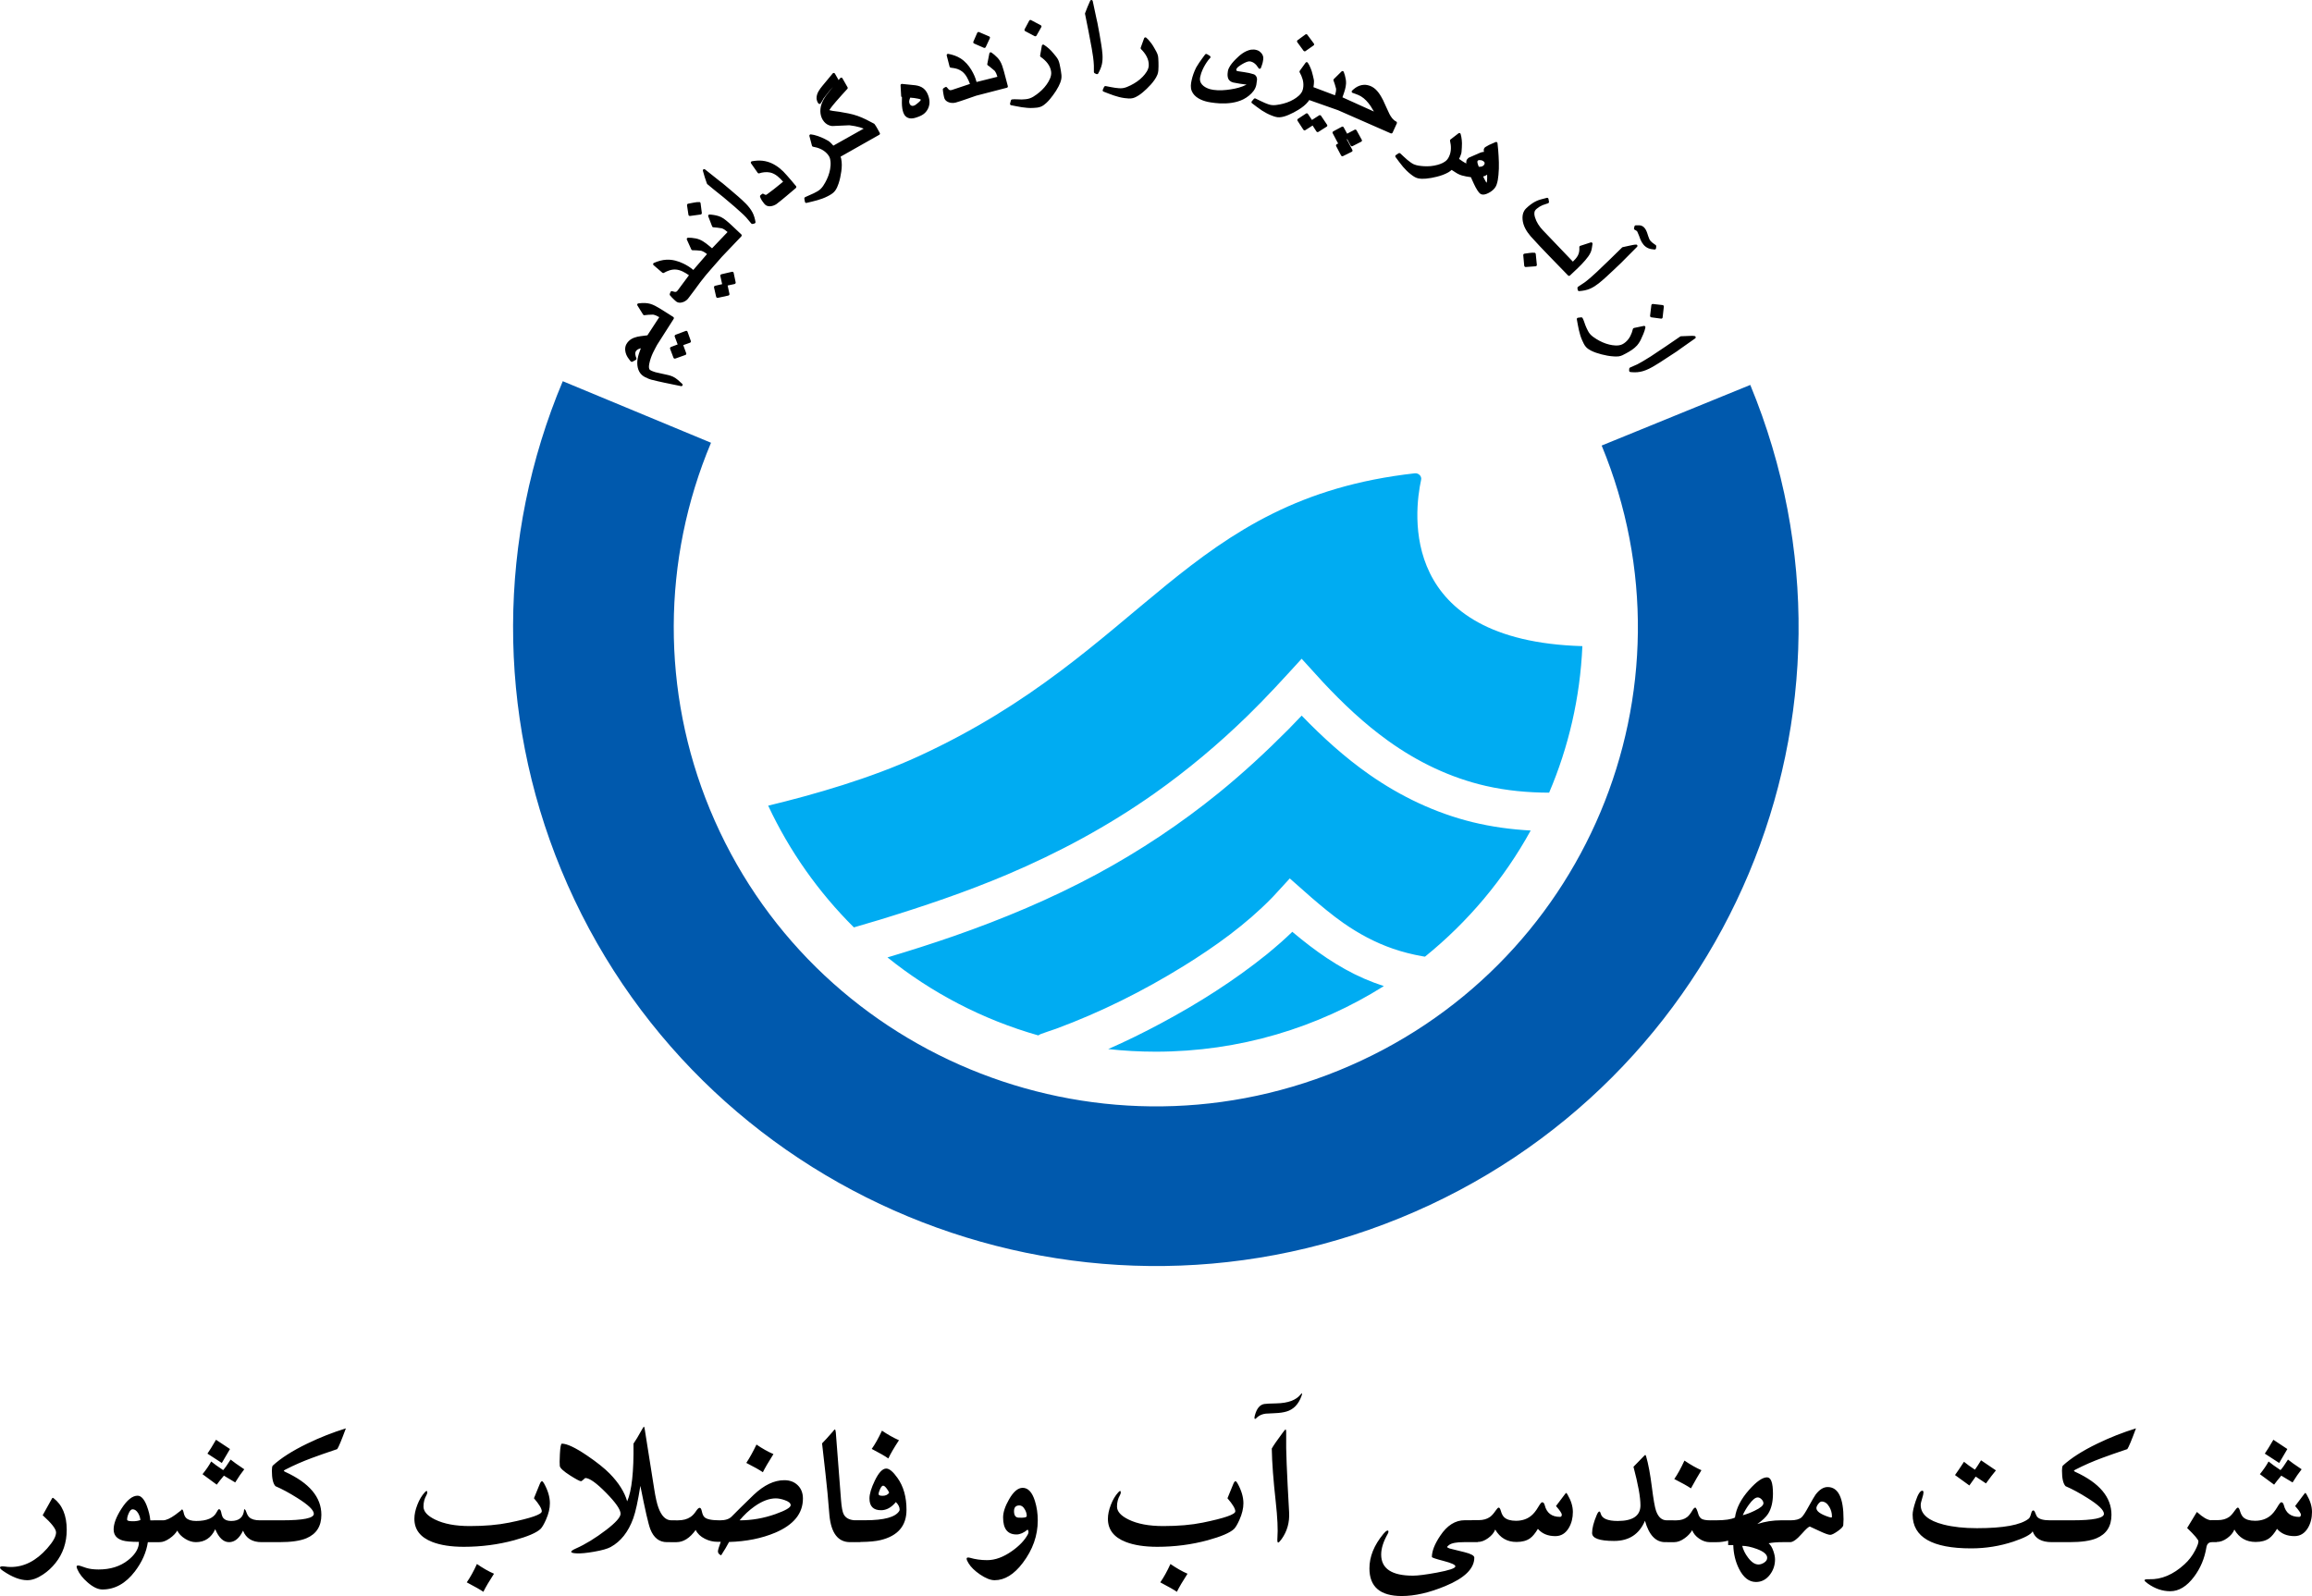<?xml version="1.0" encoding="UTF-8"?>
<svg width="365px" height="252px" viewBox="0 0 365 252" version="1.1" xmlns="http://www.w3.org/2000/svg" xmlns:xlink="http://www.w3.org/1999/xlink">
    <!-- Generator: Sketch 57.1 (83088) - https://sketch.com -->
    <title>Water / Full / Vertical / Color</title>
    <desc>Created with Sketch.</desc>
    <g id="Water-/-Full-/-Vertical-/-Color" stroke="none" stroke-width="1" fill="none" fill-rule="evenodd">
        <path d="M232.352,240.032 L232.352,240.017 L233.453,240.017 C234.166,240.017 234.759,239.847 235.236,239.507 C235.503,239.311 235.792,238.997 236.096,238.549 C236.326,238.209 236.494,238.039 236.604,238.039 C236.735,238.039 236.845,238.219 236.95,238.585 C237.076,239.033 237.254,239.363 237.485,239.579 C237.878,239.935 238.492,240.12 239.325,240.12 C240.259,240.12 241.051,239.868 241.69,239.358 C242.089,239.048 242.471,238.58 242.838,237.956 C243.137,237.446 243.342,237.194 243.462,237.194 C243.651,237.194 243.788,237.343 243.866,237.647 C244.17,238.884 244.978,239.502 246.273,239.502 C246.461,239.502 246.561,239.389 246.561,239.152 C246.561,238.93 246.252,238.477 245.648,237.792 L247.002,235.999 C247.132,235.823 247.216,235.726 247.258,235.715 C247.316,235.746 247.389,235.839 247.479,235.999 C248.034,236.941 248.312,237.853 248.312,238.729 C248.312,239.687 248.097,240.522 247.673,241.244 C247.159,242.109 246.451,242.542 245.549,242.542 C244.364,242.542 243.447,242.161 242.791,241.393 C242.367,242.099 241.957,242.599 241.559,242.882 C241.014,243.273 240.301,243.464 239.415,243.464 C237.931,243.464 236.809,242.815 236.054,241.506 C235.865,242.001 235.493,242.454 234.937,242.856 C234.381,243.263 233.837,243.464 233.302,243.464 L233.302,243.494 L231.1,243.494 C229.946,243.494 229.176,243.638 228.777,243.932 C228.573,244.086 228.468,244.195 228.468,244.251 C228.468,244.323 228.599,244.406 228.866,244.498 C229.8,244.725 230.576,244.916 231.205,245.076 C232.233,245.333 232.752,245.622 232.752,245.936 C232.752,247.667 231.226,249.166 228.169,250.429 C225.642,251.48 223.35,252 221.295,252 C217.892,252 216.194,250.547 216.194,247.636 C216.194,245.787 216.922,243.978 218.395,242.196 C218.632,241.902 218.831,241.732 218.988,241.68 C219.124,241.634 219.198,241.68 219.198,241.83 C219.198,241.933 219.156,242.061 219.077,242.196 C218.395,243.391 218.05,244.478 218.05,245.457 C218.05,247.677 219.722,248.785 223.068,248.785 C223.838,248.785 225.096,248.625 226.832,248.306 C228.782,247.945 229.763,247.615 229.763,247.312 C229.763,247.064 229.144,246.786 227.907,246.461 C226.675,246.142 226.056,245.936 226.056,245.833 C226.056,244.905 226.491,243.793 227.367,242.489 C228.457,240.846 229.752,240.032 231.247,240.032 L232.352,240.032 Z M77.988,248.48 C77.222,249.66 76.667,250.608 76.31,251.334 C75.891,251.041 75.021,250.541 73.689,249.84 C74.234,249.057 74.769,248.099 75.293,246.945 C76.232,247.589 77.123,248.104 77.988,248.48 Z M187.476,248.48 C186.71,249.66 186.154,250.608 185.798,251.334 C185.378,251.041 184.508,250.541 183.176,249.84 C183.722,249.057 184.256,248.099 184.781,246.945 C185.719,247.589 186.61,248.104 187.476,248.48 Z M349.035,240.039 L349.035,240.016 L350.136,240.016 C350.849,240.016 351.447,239.846 351.924,239.511 C352.191,239.311 352.479,238.996 352.784,238.548 C353.014,238.213 353.182,238.038 353.292,238.038 C353.418,238.038 353.534,238.223 353.633,238.584 C353.764,239.032 353.942,239.362 354.168,239.578 C354.566,239.939 355.18,240.119 356.013,240.119 C356.947,240.119 357.733,239.867 358.378,239.357 C358.777,239.048 359.154,238.579 359.526,237.955 C359.82,237.445 360.03,237.193 360.15,237.193 C360.339,237.193 360.47,237.348 360.554,237.646 C360.858,238.883 361.66,239.506 362.961,239.506 C363.149,239.506 363.244,239.388 363.244,239.151 C363.244,238.929 362.94,238.476 362.337,237.796 L363.689,235.997 C363.82,235.822 363.904,235.724 363.946,235.714 C364.004,235.745 364.078,235.843 364.166,235.997 C364.722,236.945 365,237.852 365,238.728 C365,239.686 364.785,240.521 364.36,241.242 C363.841,242.108 363.134,242.541 362.232,242.541 C361.052,242.541 360.134,242.159 359.479,241.392 C359.054,242.098 358.64,242.597 358.247,242.881 C357.702,243.272 356.983,243.463 356.103,243.463 C354.613,243.463 353.492,242.814 352.742,241.505 C352.553,242 352.18,242.453 351.625,242.855 C351.069,243.262 350.524,243.463 349.989,243.463 L349.96,243.463 L349.96,243.494 L349.216,243.494 C348.717,243.494 348.429,243.757 348.335,244.282 C348.051,246.044 347.396,247.605 346.374,248.966 C345.231,250.48 343.983,251.243 342.625,251.243 C341.403,251.243 340.234,250.851 339.112,250.058 C338.745,249.8 338.562,249.615 338.562,249.517 C338.562,249.383 338.813,249.326 339.306,249.347 C341.23,249.408 343.086,248.625 344.869,246.992 C345.556,246.369 346.117,245.632 346.552,244.797 C346.898,244.133 347.071,243.653 347.071,243.365 C347.071,243.113 346.479,242.407 345.289,241.258 L346.777,238.805 C346.804,238.733 346.851,238.728 346.909,238.79 C347.747,239.557 348.457,239.976 349.035,240.039 Z M41.423,240.047 L41.423,240.045 L44.532,240.045 C47.872,240.045 49.544,239.706 49.544,239.02 C49.544,238.438 48.679,237.604 46.944,236.522 C45.68,235.723 44.532,235.105 43.489,234.657 C43.111,234.26 42.922,233.441 42.922,232.199 C42.922,231.781 42.97,231.519 43.059,231.411 C44.338,230.231 46.157,229.067 48.517,227.928 C50.52,226.959 52.549,226.161 54.604,225.527 C53.907,227.418 53.451,228.51 53.236,228.804 C51.448,229.406 50.126,229.87 49.261,230.195 C47.762,230.751 46.372,231.359 45.083,232.024 C44.904,232.111 44.81,232.178 44.799,232.23 C44.82,232.276 44.899,232.333 45.035,232.4 C48.837,234.141 50.735,236.398 50.735,239.175 C50.735,240.983 49.948,242.215 48.37,242.879 C47.395,243.291 45.984,243.492 44.128,243.492 L42.37,243.492 L42.37,243.494 L41.3,243.494 C39.822,243.494 38.847,242.891 38.37,241.68 C37.782,242.891 37.054,243.494 36.167,243.494 C35.276,243.494 34.547,242.814 33.981,241.449 C33.346,242.814 32.324,243.494 30.914,243.494 C30.358,243.494 29.792,243.314 29.21,242.953 C28.633,242.587 28.224,242.159 27.988,241.67 C27.726,242.108 27.333,242.52 26.798,242.891 C26.221,243.293 25.697,243.494 25.22,243.494 L25.171,243.494 L25.171,243.495 L23.341,243.495 C23.105,245.098 22.418,246.643 21.291,248.122 C19.839,250.018 18.135,250.966 16.169,250.966 C15.466,250.966 14.69,250.595 13.835,249.853 C13.059,249.183 12.519,248.488 12.215,247.782 C12.131,247.596 12.095,247.457 12.095,247.37 C12.095,247.169 12.299,247.128 12.703,247.251 C12.875,247.313 13.174,247.411 13.615,247.56 C14.139,247.725 14.79,247.808 15.56,247.808 C17.427,247.808 18.979,247.323 20.216,246.344 C21.181,245.587 21.737,244.778 21.899,243.923 C21.92,243.81 21.931,243.655 21.931,243.454 C20.72,243.454 19.865,243.377 19.372,243.233 C18.418,242.949 17.941,242.367 17.941,241.476 C17.941,240.589 18.344,239.507 19.162,238.23 C20.043,236.849 20.898,236.159 21.721,236.159 C22.277,236.159 22.764,236.695 23.179,237.766 C23.482,238.575 23.671,239.332 23.729,240.049 L24.25,240.049 L24.25,240.047 L25.739,240.047 C26.226,240.047 26.871,239.753 27.673,239.176 C28.469,238.599 28.806,238.31 28.688,238.306 L28.686,238.306 C28.686,238.306 28.688,238.306 28.688,238.306 C28.813,238.308 28.911,238.468 28.984,238.795 C29.063,239.192 29.194,239.486 29.383,239.671 C29.703,239.985 30.232,240.15 30.977,240.15 C32.649,240.15 33.724,239.692 34.191,238.78 C34.359,238.45 34.484,238.29 34.574,238.29 C34.736,238.29 34.846,238.45 34.92,238.775 C35.003,239.217 35.114,239.522 35.244,239.676 C35.491,239.99 35.91,240.15 36.498,240.15 C37.782,240.15 38.469,239.527 38.548,238.29 C38.679,238.29 38.789,238.445 38.889,238.749 C39.02,239.13 39.182,239.413 39.381,239.588 C39.728,239.893 40.273,240.047 41.017,240.047 L41.423,240.047 Z M263.238,243.494 L262.877,243.494 C261.388,243.494 260.329,242.371 259.694,240.119 C258.792,242.242 257.172,243.303 254.828,243.303 C252.505,243.303 251.347,242.886 251.347,242.051 C251.347,241.294 251.593,240.356 252.076,239.213 C252.233,238.841 252.375,238.656 252.495,238.656 C252.585,238.656 252.658,238.775 252.715,239.006 C252.915,239.764 253.806,240.15 255.395,240.15 C257.786,240.15 258.981,239.321 258.981,237.677 C258.981,236.379 258.614,234.354 257.88,231.593 L259.516,229.913 C259.636,229.784 259.715,229.722 259.752,229.722 C259.794,229.733 259.835,229.82 259.888,229.985 C260.224,231.139 260.522,232.731 260.779,234.761 C261.026,236.724 261.246,237.976 261.435,238.522 C261.781,239.537 262.352,240.047 263.144,240.047 L264.188,240.047 L264.188,240.049 L264.648,240.049 C265.351,240.049 265.922,239.869 266.357,239.529 C266.609,239.333 266.866,239.008 267.133,238.56 C267.333,238.215 267.5,238.04 267.636,238.04 C267.768,238.04 267.941,238.426 268.161,239.194 C268.287,239.493 268.449,239.699 268.638,239.812 C268.905,239.967 269.372,240.049 270.048,240.049 L270.081,240.049 L270.081,240.045 L270.925,240.045 C272.336,240.045 273.326,239.896 273.903,239.607 C274.102,238.139 274.847,236.686 276.132,235.238 C277.306,233.919 278.25,233.26 278.963,233.26 C279.587,233.26 279.901,234.12 279.901,235.836 C279.901,237.149 279.644,238.206 279.141,239.004 C278.816,239.524 278.245,240.06 277.427,240.632 C278.638,240.241 279.886,240.045 281.165,240.045 L282.56,240.045 L282.56,240.047 L282.68,240.047 C283.488,240.047 284.07,239.888 284.421,239.573 C284.652,239.368 285.024,238.801 285.538,237.858 C286.104,236.833 286.466,236.215 286.623,235.998 C287.231,235.199 287.866,234.792 288.532,234.792 C290.204,234.792 291.043,236.492 291.043,239.888 C291.043,240.156 291.027,240.47 291.001,240.82 C290.98,241.042 290.692,241.356 290.136,241.748 C289.58,242.139 289.187,242.34 288.946,242.34 C288.657,242.34 288.055,242.124 287.137,241.686 C286.22,241.253 285.753,241.037 285.732,241.037 C285.543,241.037 285.129,241.408 284.484,242.139 C283.687,243.046 283.068,243.494 282.623,243.494 L281.595,243.494 L281.595,243.492 L281.506,243.492 C280.562,243.492 279.802,243.554 279.214,243.672 C279.519,243.909 279.775,244.332 279.975,244.924 C280.143,245.419 280.227,245.851 280.227,246.222 C280.227,247.119 279.959,247.923 279.424,248.629 C278.837,249.396 278.103,249.783 277.222,249.783 C276.126,249.783 275.235,249.087 274.543,247.706 C273.976,246.573 273.677,245.326 273.636,243.96 L272.828,243.96 L272.828,243.26 C272.157,243.42 271.607,243.492 271.182,243.492 L271.06,243.492 L271.06,243.496 L269.917,243.496 C269.351,243.496 268.795,243.31 268.255,242.94 C267.715,242.573 267.348,242.131 267.149,241.605 C266.86,242.1 266.457,242.527 265.943,242.888 C265.377,243.295 264.831,243.496 264.307,243.496 L263.238,243.496 L263.238,243.494 Z M163.835,240.059 C163.835,242.45 163.048,244.686 161.47,246.767 C160.091,248.591 158.607,249.503 157.018,249.503 C156.379,249.503 155.608,249.199 154.717,248.596 C153.883,248.024 153.28,247.437 152.918,246.844 C152.703,246.504 152.604,246.257 152.604,246.113 C152.604,245.984 152.677,245.922 152.824,245.922 C152.934,245.922 153.039,245.932 153.138,245.963 C153.983,246.211 154.885,246.334 155.844,246.334 C157.102,246.334 158.403,245.86 159.745,244.912 C160.925,244.083 161.769,243.196 162.272,242.254 C162.414,241.991 162.403,241.743 162.241,241.507 C161.617,242.027 161.029,242.279 160.474,242.279 C159.063,242.279 158.361,241.388 158.361,239.59 C158.361,238.786 158.675,237.833 159.299,236.741 C159.991,235.525 160.71,234.917 161.454,234.917 C162.309,234.917 162.954,235.607 163.389,237.004 C163.688,237.967 163.835,238.987 163.835,240.059 Z M10.534,241.537 C10.534,243.567 9.941,245.313 8.761,246.787 C8.2,247.493 7.545,248.101 6.801,248.595 C5.909,249.198 5.075,249.502 4.315,249.502 C3.193,249.502 1.914,249.013 0.477,248.029 C0.157,247.812 0,247.642 0,247.498 C0,247.374 0.142,247.312 0.414,247.312 C0.493,247.312 0.603,247.323 0.745,247.338 C1.069,247.39 1.395,247.416 1.709,247.416 C3.801,247.416 5.715,246.437 7.44,244.489 C8.379,243.428 8.851,242.583 8.851,241.959 C8.851,241.419 8.148,240.512 6.738,239.245 L8.211,236.596 C8.274,236.488 8.347,236.473 8.436,236.535 C9.836,237.596 10.534,239.27 10.534,241.537 Z M278.989,245.965 C278.989,245.439 278.449,244.976 277.369,244.574 C276.467,244.244 275.691,244.079 275.046,244.079 C275.209,244.713 275.508,245.326 275.958,245.923 C276.504,246.655 277.054,247.021 277.61,247.021 C277.914,247.021 278.224,246.913 278.528,246.712 C278.837,246.506 278.989,246.258 278.989,245.965 Z M105.783,243.494 L105.29,243.494 C104.079,243.494 103.208,242.814 102.673,241.459 C102.374,240.706 101.85,238.424 101.095,234.606 C100.718,236.992 100.346,238.707 99.968,239.748 C99.192,241.886 98.002,243.391 96.398,244.267 C95.9,244.54 95.029,244.787 93.792,245.003 C92.638,245.204 91.726,245.297 91.055,245.266 C90.467,245.246 90.179,245.158 90.179,245.014 C90.179,244.89 90.431,244.71 90.934,244.488 C92.413,243.834 94.001,242.86 95.695,241.567 C97.215,240.403 97.97,239.552 97.97,239.006 C97.97,238.352 97.21,237.25 95.679,235.694 C94.153,234.143 93.058,233.365 92.392,233.365 C92.024,233.705 91.805,233.875 91.726,233.875 C91.532,233.875 90.966,233.571 90.011,232.968 C88.973,232.304 88.428,231.809 88.375,231.474 C88.339,231.196 88.339,230.562 88.391,229.578 C88.449,228.486 88.553,227.94 88.7,227.94 C89.508,227.94 90.834,228.568 92.69,229.825 C94.237,230.876 95.433,231.834 96.277,232.69 C97.682,234.138 98.599,235.585 99.014,237.049 C99.737,235.395 100.068,232.355 100.01,227.94 C100.34,227.471 100.786,226.729 101.347,225.714 C101.499,225.446 101.599,225.291 101.646,225.26 C101.698,225.26 101.746,225.41 101.792,225.704 L103.271,235.039 C103.486,236.425 103.717,237.435 103.953,238.069 C104.44,239.388 105.117,240.047 105.992,240.047 L106.69,240.047 L106.69,240.049 L107.03,240.049 C107.827,240.049 108.483,239.874 108.997,239.528 C109.317,239.322 109.61,239.013 109.888,238.591 C110.119,238.24 110.308,238.07 110.454,238.07 C110.606,238.07 110.717,238.245 110.795,238.601 C110.884,239.029 111.01,239.327 111.173,239.503 C111.487,239.868 112.316,240.049 113.653,240.049 C114.497,240.049 115.115,239.853 115.498,239.461 C116.133,238.812 117.297,237.658 118.995,236.014 C120.621,234.479 122.225,233.712 123.814,233.712 C124.7,233.712 125.408,233.979 125.948,234.515 C126.488,235.041 126.76,235.741 126.76,236.612 C126.76,238.967 125.298,240.765 122.372,242.006 C120.248,242.898 117.826,243.387 115.1,243.465 C114.791,244.062 114.371,244.763 113.847,245.572 C113.511,245.428 113.343,245.221 113.343,244.953 C113.343,244.747 113.49,244.242 113.789,243.439 L113.265,243.439 C112.573,243.439 111.907,243.279 111.272,242.955 C110.591,242.614 110.108,242.151 109.83,241.568 C108.908,242.851 107.896,243.495 106.795,243.495 L105.783,243.495 L105.783,243.494 Z M324.029,240.046 L324.029,240.045 L327.139,240.045 C330.479,240.045 332.151,239.706 332.151,239.02 C332.151,238.438 331.286,237.604 329.551,236.522 C328.287,235.723 327.139,235.105 326.095,234.657 C325.718,234.26 325.529,233.441 325.529,232.199 C325.529,231.781 325.576,231.519 325.665,231.411 C326.944,230.231 328.764,229.067 331.123,227.928 C333.126,226.959 335.155,226.161 337.211,225.527 C336.513,227.418 336.057,228.51 335.842,228.804 C334.054,229.406 332.733,229.87 331.868,230.195 C330.368,230.751 328.979,231.359 327.689,232.024 C327.511,232.111 327.417,232.178 327.406,232.23 C327.427,232.276 327.506,232.333 327.642,232.4 C331.443,234.141 333.341,236.398 333.341,239.175 C333.341,240.983 332.555,242.215 330.977,242.879 C330.001,243.291 328.591,243.492 326.735,243.492 L324.922,243.492 L324.922,243.493 L323.926,243.493 C322.3,243.493 321.288,242.926 320.9,241.782 C320.649,242.272 319.631,242.813 317.854,243.41 C315.72,244.116 313.497,244.477 311.19,244.477 C305.029,244.477 301.951,242.699 301.951,239.15 C301.951,238.686 302.109,237.975 302.428,237.017 C302.79,235.919 303.147,235.368 303.483,235.368 C303.603,235.368 303.661,235.471 303.661,235.677 C303.661,235.852 303.587,236.161 303.446,236.61 C303.304,237.058 303.226,237.403 303.226,237.635 C303.226,239.078 304.426,240.103 306.828,240.716 C308.317,241.097 310.073,241.288 312.097,241.288 C316.281,241.288 319.002,240.793 320.266,239.793 C320.413,239.68 320.544,239.412 320.654,238.99 C320.738,238.655 320.853,238.485 320.995,238.485 C321.11,238.485 321.215,238.603 321.304,238.851 C321.424,239.17 321.524,239.387 321.603,239.484 C321.912,239.855 322.583,240.046 323.627,240.046 L324.029,240.046 Z M86.812,237.357 C86.812,238.165 86.603,239.036 86.183,239.974 C85.858,240.7 85.57,241.184 85.323,241.422 C84.668,242.025 83.289,242.612 81.186,243.189 C78.649,243.879 75.99,244.229 73.211,244.229 C71.198,244.229 69.531,243.967 68.215,243.452 C66.348,242.72 65.42,241.504 65.42,239.809 C65.42,239.139 65.572,238.402 65.887,237.599 C66.196,236.79 66.59,236.136 67.056,235.631 C67.323,235.337 67.454,235.347 67.454,235.662 C67.454,235.775 67.402,235.919 67.308,236.1 C67.009,236.615 66.857,237.207 66.857,237.877 C66.857,238.655 67.47,239.335 68.692,239.928 C70.087,240.613 71.906,240.953 74.15,240.953 C76.541,240.953 78.617,240.772 80.384,240.412 C83.813,239.711 85.533,239.119 85.533,238.629 C85.533,238.207 85.119,237.521 84.296,236.563 L85.176,234.405 C85.313,234.049 85.444,233.874 85.559,233.874 C85.648,233.874 85.758,233.992 85.889,234.224 C86.503,235.327 86.812,236.367 86.812,237.357 Z M196.3,237.357 C196.3,238.165 196.09,239.036 195.671,239.974 C195.346,240.7 195.057,241.184 194.811,241.422 C194.156,242.025 192.777,242.612 190.674,243.189 C188.136,243.879 185.478,244.229 182.699,244.229 C180.686,244.229 179.018,243.967 177.702,243.452 C175.836,242.72 174.908,241.504 174.908,239.809 C174.908,239.139 175.06,238.402 175.374,237.599 C175.684,236.79 176.077,236.136 176.543,235.631 C176.811,235.337 176.942,235.347 176.942,235.662 C176.942,235.775 176.89,235.919 176.795,236.1 C176.497,236.615 176.344,237.207 176.344,237.877 C176.344,238.655 176.958,239.335 178.179,239.928 C179.574,240.613 181.393,240.953 183.638,240.953 C186.028,240.953 188.105,240.772 189.872,240.412 C193.301,239.711 195.02,239.119 195.02,238.629 C195.02,238.207 194.606,237.521 193.783,236.563 L194.664,234.405 C194.8,234.049 194.932,233.874 195.047,233.874 C195.136,233.874 195.246,233.992 195.377,234.224 C195.991,235.327 196.3,236.367 196.3,237.357 Z M203.515,238.775 C203.603,240.361 203.21,241.768 202.34,242.994 C202.073,243.37 201.884,243.556 201.789,243.556 C201.669,243.556 201.632,243.303 201.669,242.808 C201.768,241.521 201.679,239.62 201.402,237.105 C201.024,233.705 200.814,230.907 200.778,228.713 C201.034,228.249 201.622,227.398 202.534,226.172 C202.76,225.858 202.906,225.704 202.964,225.704 C203.053,225.704 203.079,226.152 203.053,227.048 C203.001,228.615 203.158,232.525 203.515,238.775 Z M134.869,243.494 L134.213,243.494 C132.299,243.494 131.209,242.072 130.941,239.223 C130.894,238.579 130.789,237.414 130.642,235.74 C130.516,234.385 130.228,231.768 129.782,227.898 C130.144,227.538 130.711,226.914 131.476,226.039 C131.633,225.812 131.743,225.704 131.801,225.704 C131.874,225.704 131.922,225.863 131.953,226.188 L132.771,236.796 C132.86,237.966 133.002,238.739 133.201,239.104 C133.499,239.662 134.055,239.972 134.869,240.035 L134.869,240.034 L136.609,240.034 C139.587,240.034 141.37,239.544 141.968,238.57 C142.005,238.504 142.026,238.426 142.026,238.349 C142.026,237.947 141.826,237.555 141.433,237.164 C140.725,238.024 139.944,238.452 139.095,238.452 C137.873,238.452 137.265,237.834 137.265,236.597 C137.265,235.871 137.548,234.938 138.114,233.769 C138.728,232.506 139.325,231.873 139.913,231.873 C140.4,231.873 140.993,232.368 141.695,233.362 C142.639,234.691 143.111,236.365 143.111,238.39 C143.111,240.92 141.742,242.512 139.005,243.171 C138.271,243.346 137.244,243.45 135.923,243.465 L135.807,243.468 L135.807,243.494 L134.939,243.494 L134.869,243.496 L134.869,243.494 Z M22.166,240.002 C22.13,239.621 22.009,239.26 21.81,238.92 C21.563,238.508 21.27,238.307 20.934,238.307 C20.704,238.307 20.494,238.524 20.31,238.961 C20.148,239.322 20.069,239.642 20.069,239.91 C20.069,239.951 20.075,239.987 20.085,240.018 C20.153,240.121 20.426,240.183 20.903,240.193 C21.401,240.203 21.821,240.136 22.166,240.002 Z M124.826,237.658 C124.826,237.333 124.501,237.066 123.845,236.844 C123.326,236.669 122.87,236.581 122.477,236.581 C121.444,236.581 120.332,236.998 119.142,237.833 C118.261,238.451 117.47,239.193 116.762,240.049 C118.686,240.049 120.568,239.719 122.404,239.07 C124.019,238.498 124.826,238.024 124.826,237.658 Z M162.094,239.358 C162.094,239.008 161.989,238.652 161.779,238.307 C161.544,237.895 161.26,237.694 160.935,237.694 C160.369,237.694 160.086,237.993 160.086,238.601 C160.086,239.25 160.316,239.59 160.773,239.621 C161.653,239.678 162.094,239.59 162.094,239.358 Z M289.213,239.404 C289.213,238.893 289.077,238.404 288.799,237.925 C288.469,237.363 288.07,237.08 287.593,237.08 C287.425,237.08 287.242,237.204 287.048,237.466 C286.854,237.724 286.759,237.941 286.759,238.116 C286.759,238.615 287.399,239.079 288.678,239.507 C288.967,239.599 289.129,239.63 289.171,239.589 C289.197,239.563 289.213,239.501 289.213,239.404 Z M278.396,237.356 C278.396,237.139 278.297,236.933 278.103,236.732 C277.914,236.537 277.704,236.433 277.49,236.433 C277.112,236.433 276.645,236.82 276.09,237.587 C275.665,238.185 275.345,238.737 275.135,239.241 C275.712,239.097 276.331,238.86 276.996,238.536 C277.93,238.092 278.396,237.696 278.396,237.356 Z M140.374,235.69 C140.316,235.515 140.185,235.294 139.986,235.031 C139.761,234.727 139.572,234.578 139.42,234.578 C139.263,234.578 139.1,234.763 138.932,235.134 C138.78,235.464 138.707,235.726 138.707,235.922 C138.707,236.087 138.922,236.175 139.346,236.175 C139.813,236.175 140.154,236.01 140.374,235.69 Z M268.607,232.135 C268.187,232.805 267.636,233.763 266.955,235 C266.389,234.619 265.513,234.129 264.323,233.526 C264.837,232.79 265.372,231.821 265.927,230.616 C266.892,231.27 267.783,231.775 268.607,232.135 Z M315.101,232.163 C314.635,232.72 314.111,233.405 313.529,234.219 C313.13,233.951 312.59,233.59 311.908,233.142 C311.656,233.477 311.326,233.941 310.907,234.544 C310.351,234.131 309.596,233.585 308.642,232.9 C308.972,232.452 309.439,231.751 310.058,230.803 C310.503,231.174 311.08,231.591 311.782,232.05 C312.013,231.746 312.333,231.252 312.753,230.571 C313.334,230.978 314.121,231.514 315.101,232.163 Z M38.563,231.989 C38.118,232.545 37.641,233.236 37.132,234.066 C36.697,233.793 36.104,233.437 35.349,232.994 C34.862,233.571 34.484,234.045 34.217,234.416 L31.973,232.762 C32.55,232.051 33.006,231.381 33.341,230.758 C33.766,231.113 34.395,231.567 35.229,232.118 C35.486,231.845 35.879,231.294 36.409,230.454 C36.802,230.784 37.52,231.294 38.563,231.989 Z M363.364,231.989 C362.919,232.545 362.442,233.236 361.933,234.066 C361.498,233.793 360.9,233.437 360.15,232.994 C359.663,233.571 359.285,234.045 359.018,234.416 L356.774,232.762 C357.345,232.051 357.807,231.381 358.142,230.758 C358.567,231.113 359.196,231.567 360.03,232.118 C360.286,231.845 360.68,231.294 361.209,230.454 C361.603,230.784 362.321,231.294 363.364,231.989 Z M122.105,229.59 C121.282,230.898 120.726,231.852 120.437,232.454 C119.913,232.094 119.043,231.604 117.821,230.981 C118.356,230.172 118.89,229.203 119.426,228.085 C120.369,228.73 121.261,229.229 122.105,229.59 Z M36.309,228.79 L35.019,230.99 C34.558,230.68 33.798,230.186 32.749,229.516 C33.085,229.037 33.535,228.305 34.102,227.326 C34.526,227.625 35.265,228.115 36.309,228.79 Z M361.11,228.79 L359.82,230.99 C359.359,230.68 358.598,230.186 357.549,229.516 C357.885,229.037 358.336,228.305 358.902,227.326 C359.327,227.625 360.066,228.115 361.11,228.79 Z M141.921,227.401 C141.166,228.55 140.605,229.508 140.243,230.281 C139.755,229.925 138.88,229.425 137.621,228.771 C138.12,228.081 138.66,227.117 139.242,225.891 C140.127,226.494 141.019,226.999 141.921,227.401 Z M205.465,220.438 C204.988,221.736 204.202,222.545 203.111,222.865 C202.628,223.009 202.02,223.102 201.297,223.127 C200.799,223.148 200.306,223.174 199.808,223.205 C199.273,223.272 198.827,223.462 198.47,223.787 C198.324,223.952 198.209,224.034 198.13,224.034 C198.02,224.034 198.014,223.849 198.114,223.462 C198.402,222.391 198.89,221.798 199.588,221.68 C199.865,221.633 200.51,221.603 201.522,221.582 C203.347,221.541 204.616,221.072 205.329,220.176 C205.418,220.057 205.48,220 205.522,220 C205.591,220 205.575,220.144 205.465,220.438 Z" id="Shape-4" fill="#000000"></path>
        <path d="M88.846,60.189 C78.47,84.859 78.382,112.618 88.601,137.351 C109.869,188.826 169.189,213.463 220.991,192.33 C272.832,171.185 297.601,112.286 276.32,60.777 L252.859,70.348 C268.815,108.979 250.237,153.157 211.36,169.013 C172.508,184.864 128.015,166.387 112.067,127.78 C104.402,109.227 104.469,88.413 112.249,69.907 L88.846,60.189 Z" id="Shape-3" fill="#0059AD"></path>
        <path d="M101.846,47.847 C102.114,47.864 102.379,47.896 102.638,47.969 C103.203,48.128 103.718,48.438 104.217,48.736 C104.913,49.169 105.604,49.61 106.297,50.047 C106.395,50.14 106.411,50.212 106.362,50.337 L103.73,54.462 C103.514,54.889 103.27,55.301 103.07,55.735 C102.824,56.267 102.622,56.833 102.509,57.408 C102.499,57.456 102.49,57.504 102.483,57.551 C102.44,57.825 102.391,58.215 102.628,58.42 C102.762,58.504 102.909,58.565 103.055,58.626 C103.196,58.68 103.337,58.727 103.482,58.771 C104.172,58.951 104.878,59.063 105.568,59.238 C105.801,59.304 106.034,59.373 106.251,59.478 C106.816,59.752 107.248,60.187 107.702,60.608 L107.754,60.682 L107.769,60.771 L107.746,60.858 L107.688,60.928 L107.606,60.966 L107.515,60.967 L104.905,60.429 C104.199,60.272 103.49,60.124 102.791,59.941 C102.65,59.898 102.514,59.849 102.378,59.796 C102.001,59.635 101.613,59.468 101.312,59.184 C100.641,58.552 100.518,57.541 100.659,56.676 C100.745,56.143 100.934,55.629 101.12,55.124 L101.173,54.986 C100.924,55.067 100.912,55.051 100.757,55.136 C100.663,55.188 100.571,55.248 100.494,55.324 C100.14,55.673 100.324,56.173 100.471,56.567 L100.485,56.641 C100.468,56.732 100.447,56.767 100.374,56.825 L99.841,57.111 C99.757,57.138 99.717,57.138 99.634,57.107 C99.525,57.017 99.535,57.01 99.443,56.903 C99.215,56.614 99.002,56.315 98.865,55.971 C98.784,55.766 98.728,55.547 98.705,55.327 C98.686,55.143 98.692,54.956 98.73,54.775 C98.76,54.63 98.809,54.485 98.882,54.355 C98.981,54.178 99.099,54.014 99.242,53.869 C99.741,53.364 100.453,53.172 101.138,53.079 L102.208,52.944 L104.079,50.077 C103.918,49.987 103.759,49.903 103.592,49.826 C103.431,49.76 103.274,49.705 103.103,49.675 C102.731,49.684 102.732,49.684 102.36,49.704 C102.149,49.721 101.941,49.745 101.731,49.769 L101.652,49.764 C101.58,49.729 101.58,49.73 101.527,49.671 L100.626,48.221 L100.597,48.143 L100.601,48.059 L100.638,47.984 L100.702,47.929 L100.782,47.903 C101.06,47.871 101.058,47.871 101.335,47.85 C101.591,47.843 101.589,47.842 101.846,47.847 Z M267.581,53.069 L267.652,53.121 L267.696,53.197 L267.705,53.284 L267.677,53.367 L267.617,53.432 L265.255,55.095 L264.706,55.492 C263.815,56.076 262.93,56.668 262.03,57.238 C260.937,57.915 259.778,58.68 258.456,58.77 C258.161,58.79 257.866,58.785 257.572,58.76 C257.438,58.749 257.262,58.758 257.207,58.603 C257.198,58.578 257.199,58.551 257.195,58.524 L257.208,58.218 C257.23,58.123 257.253,58.089 257.334,58.034 C257.721,57.865 258.11,57.704 258.492,57.523 C258.763,57.389 259.021,57.236 259.282,57.085 L259.474,56.971 C259.856,56.737 260.244,56.512 260.619,56.268 C262.19,55.25 263.718,54.178 265.266,53.129 L265.319,53.103 L265.376,53.092 L266.429,53.05 C266.813,53.05 267.205,52.989 267.581,53.069 Z M108.431,52.254 L108.498,52.304 L108.541,52.375 L109.065,53.845 L109.078,53.926 C109.052,54.027 109.027,54.06 108.937,54.113 L107.865,54.492 L108.334,55.776 L108.346,55.857 L108.327,55.937 L108.278,56.003 L108.207,56.045 L106.596,56.621 C106.463,56.641 106.397,56.61 106.326,56.497 L105.785,55.06 C105.763,54.928 105.794,54.861 105.908,54.79 L106.984,54.385 L106.516,53.131 L106.503,53.051 C106.527,52.95 106.551,52.916 106.639,52.862 L108.267,52.248 L108.35,52.235 C108.377,52.241 108.404,52.248 108.431,52.254 Z M259.731,51.548 L259.762,51.624 L259.762,51.707 C259.626,52.39 259.315,53.028 259.026,53.657 C258.95,53.807 258.949,53.804 258.867,53.949 C258.738,54.153 258.61,54.357 258.448,54.538 C257.975,55.068 257.335,55.457 256.713,55.792 C256.335,55.995 255.969,56.213 255.537,56.268 C255.258,56.303 254.975,56.289 254.695,56.27 C254.065,56.228 253.447,56.113 252.838,55.952 C252.264,55.801 251.689,55.625 251.161,55.352 C250.876,55.204 250.599,55.025 250.382,54.785 C250.122,54.497 249.952,54.113 249.794,53.763 C249.313,52.694 249.147,51.559 248.937,50.413 L248.94,50.328 L248.975,50.251 L249.039,50.195 L249.12,50.167 L249.631,50.104 C249.717,50.108 249.754,50.123 249.819,50.178 C250.027,50.528 250.122,50.933 250.269,51.312 C250.331,51.473 250.398,51.63 250.469,51.787 C250.62,52.107 250.775,52.446 251.005,52.719 C251.281,53.046 251.649,53.298 252.009,53.522 C252.64,53.914 253.327,54.231 254.052,54.403 C254.69,54.554 255.464,54.657 256.084,54.38 C256.291,54.288 256.481,54.147 256.652,54 C257.275,53.463 257.601,52.721 257.789,51.94 L257.822,51.868 C257.879,51.814 257.879,51.814 257.952,51.784 L259.512,51.46 L259.595,51.459 L259.672,51.49 C259.691,51.51 259.711,51.529 259.731,51.548 Z M262.489,48.17 C262.618,48.211 262.664,48.269 262.675,48.402 L262.481,50.125 L262.455,50.204 L262.401,50.267 L262.326,50.304 L262.243,50.31 L260.682,50.1 L260.605,50.074 C260.527,50.006 260.508,49.969 260.501,49.867 L260.704,48.178 C260.745,48.05 260.803,48.005 260.938,47.994 C261.455,48.053 261.972,48.112 262.489,48.17 Z M112.31,33.893 C112.835,33.954 113.358,34.048 113.839,34.277 C114.12,34.411 114.375,34.602 114.617,34.795 C114.915,35.031 115.199,35.285 115.476,35.546 C115.996,36.035 116.516,36.526 117.036,37.017 L117.084,37.084 C117.107,37.185 117.1,37.226 117.044,37.314 L113.962,40.548 C112.832,41.881 111.612,43.144 110.567,44.543 C109.91,45.421 109.282,46.32 108.602,47.18 C108.512,47.277 108.513,47.276 108.415,47.367 C108.277,47.477 108.136,47.572 107.975,47.644 C107.841,47.703 107.704,47.741 107.561,47.771 C107.296,47.828 107.007,47.785 106.785,47.628 C106.647,47.53 106.531,47.404 106.405,47.293 C106.172,47.087 105.972,46.861 105.77,46.623 L105.733,46.559 C105.72,46.485 105.72,46.485 105.735,46.412 L105.857,46.097 C105.91,46.013 105.943,45.988 106.04,45.963 C106.214,45.984 106.372,46.068 106.546,46.091 C106.608,46.094 106.663,46.093 106.722,46.079 C106.773,46.062 106.81,46.034 106.854,46.002 C106.907,45.954 106.949,45.905 106.993,45.849 L108.766,43.46 C108.166,43.037 107.465,42.623 106.714,42.561 C106.372,42.533 106.027,42.583 105.7,42.684 C105.387,42.78 105.094,42.921 104.81,43.082 L104.728,43.109 L104.643,43.1 L104.567,43.059 L103.18,41.865 L103.129,41.799 L103.108,41.718 L103.12,41.635 L103.164,41.563 L103.233,41.515 C103.869,41.235 104.531,41.036 105.23,41.005 C106.157,40.964 107.05,41.212 107.879,41.611 C108.447,41.883 108.976,42.212 109.453,42.623 L111.617,40.119 C111.345,39.896 111.038,39.7 110.7,39.594 C110.329,39.557 110.33,39.557 109.959,39.528 C109.749,39.517 109.541,39.51 109.331,39.51 L109.252,39.494 C109.184,39.451 109.184,39.451 109.138,39.385 L108.436,37.831 L108.418,37.749 L108.433,37.667 L108.479,37.597 L108.549,37.55 L108.632,37.535 C108.913,37.539 108.911,37.538 109.189,37.553 C109.63,37.597 110.064,37.665 110.474,37.839 C111.202,38.148 111.814,38.706 112.413,39.205 L114.861,36.637 C114.601,36.398 114.307,36.179 113.974,36.054 C113.605,35.994 113.607,35.994 113.236,35.943 C113.027,35.92 112.82,35.901 112.611,35.887 L112.533,35.867 C112.469,35.82 112.469,35.82 112.427,35.753 L111.814,34.156 L111.8,34.073 L111.82,33.992 L111.871,33.925 L111.944,33.882 L112.027,33.872 C112.122,33.879 112.216,33.886 112.31,33.893 Z M115.728,42.94 L115.788,42.997 L115.822,43.073 L116.143,44.594 L116.144,44.676 C116.105,44.772 116.076,44.802 115.98,44.843 L114.873,45.078 L115.16,46.413 L115.161,46.495 C115.123,46.591 115.094,46.621 114.999,46.662 L113.316,47.031 C113.181,47.034 113.119,46.995 113.064,46.873 L112.722,45.378 C112.718,45.243 112.757,45.181 112.88,45.126 L114.008,44.867 L113.717,43.557 L113.715,43.476 C113.752,43.38 113.781,43.349 113.875,43.307 L115.566,42.912 L115.65,42.91 C115.676,42.919 115.702,42.929 115.728,42.94 Z M258.349,38.62 L258.428,38.659 L258.485,38.726 L258.508,38.811 L258.495,38.897 L258.448,38.971 L256.41,41.021 L255.934,41.502 C255.162,42.235 254.401,42.97 253.615,43.685 C252.83,44.385 252.025,45.145 251.048,45.574 C250.494,45.818 249.903,45.925 249.301,45.965 L249.224,45.956 C249.138,45.911 249.111,45.879 249.078,45.788 L249.032,45.49 C249.035,45.39 249.052,45.352 249.125,45.282 C249.479,45.051 249.835,44.824 250.18,44.58 C250.836,44.088 251.461,43.527 252.057,42.972 C253.423,41.697 254.742,40.379 256.082,39.077 L256.129,39.042 L256.184,39.022 L257.212,38.798 C257.59,38.733 257.966,38.606 258.349,38.62 Z M251.372,38.347 L251.41,38.424 L251.413,38.51 C251.342,38.924 251.31,39.405 251.137,39.808 C250.934,40.281 250.605,40.695 250.275,41.085 C249.538,41.955 248.678,42.716 247.854,43.5 L247.784,43.544 L247.703,43.558 L247.622,43.54 L247.555,43.493 C245.581,41.43 243.542,39.425 241.639,37.297 C240.988,36.533 240.459,35.669 240.37,34.652 C240.33,34.197 240.385,33.726 240.609,33.322 C240.766,33.039 241,32.826 241.243,32.617 C241.463,32.427 241.694,32.249 241.937,32.088 C242.323,31.834 242.734,31.637 243.178,31.508 L244.199,31.239 L244.286,31.234 L244.367,31.265 L244.43,31.325 L244.462,31.405 L244.542,31.859 L244.542,31.933 C244.51,32.019 244.483,32.049 244.402,32.094 C244.111,32.192 243.819,32.289 243.53,32.391 C243.197,32.533 242.896,32.714 242.621,32.95 C242.515,33.041 242.408,33.132 242.339,33.256 C242.158,33.58 242.235,33.994 242.337,34.33 C242.568,35.091 243.015,35.758 243.558,36.335 L248.314,41.31 C248.604,41.027 248.898,40.715 249.094,40.358 C249.315,39.957 249.364,39.48 249.332,39.031 L249.346,38.94 L249.397,38.864 L249.477,38.817 L251.139,38.275 L251.225,38.265 L251.307,38.291 C251.329,38.309 251.35,38.328 251.372,38.347 Z M242.302,39.908 C242.394,39.957 242.421,39.989 242.451,40.089 L242.625,41.815 L242.616,41.898 L242.576,41.971 L242.51,42.023 L242.43,42.046 L240.861,42.159 L240.78,42.149 C240.691,42.1 240.664,42.067 240.635,41.969 L240.479,40.28 C240.493,40.147 240.54,40.09 240.669,40.051 C241.213,39.998 241.758,39.855 242.302,39.908 Z M258.864,35.576 C258.948,35.585 259.025,35.597 259.106,35.625 C259.788,35.858 260.009,36.647 260.199,37.261 C260.256,37.431 260.316,37.597 260.389,37.761 C260.604,38.19 261.007,38.42 261.388,38.692 L261.44,38.744 C261.47,38.811 261.47,38.81 261.475,38.884 L261.442,39.212 C261.402,39.339 261.346,39.386 261.212,39.4 C261.028,39.383 260.846,39.36 260.664,39.327 C260.511,39.293 260.36,39.257 260.216,39.194 C259.598,38.923 259.227,38.409 258.975,37.805 C258.818,37.392 258.679,36.964 258.481,36.567 C258.392,36.425 258.203,36.348 258.068,36.274 L258,36.214 L257.963,36.132 L257.964,36.042 L258.036,35.739 L258.076,35.658 L258.146,35.6 L258.234,35.577 C258.445,35.57 258.653,35.566 258.864,35.576 Z M111.224,26.707 L111.303,26.747 L113.564,28.547 L114.099,28.957 C114.914,29.644 115.733,30.321 116.534,31.022 C117.365,31.766 118.267,32.536 118.793,33.537 C119.043,34.01 119.179,34.526 119.273,35.049 L119.272,35.128 C119.234,35.22 119.205,35.249 119.115,35.29 L118.819,35.362 C118.721,35.367 118.681,35.354 118.606,35.291 C118.337,34.966 118.07,34.64 117.792,34.322 C117.542,34.047 117.262,33.793 116.985,33.543 C116.652,33.243 116.324,32.936 115.983,32.644 C114.175,31.092 114.159,31.095 112.682,29.917 L111.666,29.076 C111.625,29.032 111.627,29.033 111.601,28.981 L111.265,27.99 L110.968,26.968 L110.962,26.881 L110.992,26.798 L111.054,26.736 L111.136,26.703 C111.165,26.704 111.195,26.706 111.224,26.707 Z M110.445,31.907 L110.52,31.943 L110.575,32.005 L110.602,32.084 L110.801,33.634 C110.792,33.767 110.747,33.825 110.62,33.869 L108.925,34.1 C108.791,34.092 108.732,34.048 108.687,33.923 L108.459,32.402 C108.465,32.268 108.509,32.209 108.636,32.163 C109.238,32.072 109.836,31.877 110.445,31.907 Z M120.618,30.659 C120.714,30.716 120.816,30.767 120.931,30.772 C121,30.738 121.063,30.696 121.128,30.654 C121.829,30.16 122.492,29.616 123.158,29.076 L123.63,28.688 C123.086,28.07 122.434,27.428 121.599,27.241 C121.298,27.174 120.986,27.164 120.68,27.195 C120.405,27.222 120.125,27.275 119.865,27.367 L119.774,27.378 L119.688,27.35 L119.621,27.289 L118.568,25.789 L118.535,25.712 L118.534,25.628 L118.566,25.551 L118.626,25.493 L118.705,25.462 C119.254,25.366 119.81,25.32 120.366,25.379 C120.636,25.408 120.902,25.461 121.162,25.536 C122.122,25.813 122.974,26.399 123.677,27.096 C123.878,27.296 124.065,27.515 124.256,27.726 C124.747,28.269 125.2,28.825 125.673,29.391 L125.713,29.463 C125.724,29.566 125.711,29.606 125.646,29.687 C124.62,30.537 123.629,31.433 122.563,32.234 C122.04,32.572 121.223,32.77 120.738,32.263 C120.572,32.061 120.409,31.855 120.265,31.637 C120.151,31.434 120.02,31.215 119.98,30.983 L120.002,30.899 L120.057,30.83 L120.302,30.628 L120.383,30.587 L120.473,30.583 C120.551,30.614 120.55,30.613 120.618,30.659 Z M131.683,11.524 C131.756,11.56 131.755,11.56 131.809,11.621 L132.358,12.575 L132.384,12.654 L132.647,12.333 C132.734,12.26 132.839,12.22 132.942,12.3 C132.963,12.317 132.977,12.341 132.995,12.361 L133.807,13.782 L133.833,13.864 L133.824,13.95 L133.78,14.026 C133.181,14.687 132.579,15.339 131.997,16.014 C131.632,16.446 131.253,16.877 130.95,17.356 L130.937,17.38 C130.961,17.394 130.982,17.404 131.008,17.413 L131.473,17.51 L132.53,17.652 C133,17.733 133.467,17.808 133.933,17.906 C134.429,18.009 134.92,18.132 135.398,18.303 C136.302,18.626 137.16,19.073 137.999,19.533 L138.045,19.566 C138.387,20.002 138.612,20.516 138.892,20.993 L138.919,21.071 L138.913,21.154 L138.877,21.227 L138.814,21.282 C136.798,22.421 134.783,23.562 132.767,24.7 C132.762,24.702 132.764,24.701 132.758,24.705 L132.702,24.746 C132.753,24.89 132.752,24.888 132.793,25.035 C132.94,25.707 132.913,26.39 132.818,27.068 C132.728,27.716 132.593,28.367 132.386,28.989 C132.253,29.387 132.086,29.786 131.834,30.125 C131.538,30.524 131.086,30.769 130.652,30.993 C129.607,31.532 128.471,31.761 127.335,32.037 L127.25,32.041 L127.17,32.01 L127.109,31.951 L127.077,31.872 L126.98,31.36 C126.978,31.247 127.007,31.191 127.102,31.129 C127.563,30.925 128.026,30.73 128.479,30.512 C128.843,30.328 129.234,30.134 129.533,29.852 C129.845,29.559 130.079,29.182 130.284,28.811 C130.644,28.161 130.918,27.463 131.049,26.731 C131.122,26.329 131.153,25.915 131.116,25.507 C131.092,25.236 131.035,24.961 130.907,24.717 C130.802,24.516 130.648,24.336 130.49,24.175 C129.914,23.588 129.153,23.306 128.356,23.167 L128.281,23.139 C128.223,23.085 128.223,23.085 128.188,23.013 L127.782,21.48 L127.777,21.398 L127.804,21.32 L127.859,21.259 L127.934,21.223 L128.017,21.219 C128.254,21.253 128.252,21.253 128.489,21.298 C129.297,21.494 130.057,21.833 130.776,22.247 C130.861,22.301 130.934,22.361 131.012,22.424 C131.198,22.593 131.366,22.772 131.532,22.96 L131.563,22.997 L136.352,20.307 C136.157,20.23 135.958,20.164 135.758,20.103 C135.247,19.96 134.733,19.855 134.206,19.795 L134.049,19.78 L131.379,19.901 C131.287,19.896 131.198,19.875 131.107,19.855 C130.919,19.802 130.74,19.734 130.573,19.63 C130.405,19.526 130.255,19.395 130.125,19.247 C129.459,18.487 129.376,17.412 129.682,16.48 C130.028,15.429 130.821,14.57 131.506,13.73 L130.983,14.307 C130.77,14.57 130.563,14.832 130.356,15.097 C130.228,15.26 130.096,15.417 129.984,15.59 C129.97,15.614 129.969,15.612 129.966,15.642 C129.867,15.876 129.69,16.107 129.555,16.321 L129.5,16.379 C129.408,16.421 129.366,16.423 129.271,16.391 C129.201,16.331 129.204,16.331 129.147,16.259 C129.086,16.165 129.033,16.059 128.999,15.952 C128.955,15.814 128.915,15.672 128.912,15.526 C128.894,14.757 129.383,14.103 129.851,13.534 L131.462,11.592 L131.525,11.541 C131.603,11.517 131.602,11.517 131.683,11.524 Z M221.063,24.218 C221.432,24.561 221.791,24.909 222.173,25.237 C222.347,25.38 222.525,25.517 222.709,25.648 C222.868,25.755 223.025,25.865 223.202,25.942 C223.69,26.152 224.243,26.205 224.767,26.241 C225.497,26.291 226.247,26.225 226.952,26.028 C227.506,25.873 228.115,25.632 228.489,25.174 C228.598,25.041 228.682,24.887 228.757,24.733 C229.142,23.941 229.114,23.072 228.919,22.234 L228.916,22.154 C228.943,22.08 228.943,22.08 228.996,22.02 L230.26,21.046 L230.334,21.009 L230.417,21.003 L230.495,21.03 L230.557,21.084 L230.594,21.158 C230.654,21.388 230.654,21.386 230.704,21.621 C230.759,21.95 230.797,22.277 230.803,22.611 C230.81,23.065 230.765,23.523 230.735,23.974 C230.72,24.101 230.72,24.099 230.693,24.226 C230.61,24.515 230.493,24.784 230.363,25.055 L230.344,25.09 C230.739,25.367 231.069,25.607 231.491,25.814 C231.475,25.738 231.479,25.661 231.48,25.584 C231.492,25.435 231.515,25.272 231.619,25.155 C231.679,25.088 231.74,25.021 231.8,24.953 L231.873,24.901 L233.658,24.122 C233.785,24.075 233.783,24.075 233.912,24.036 C234.034,24.007 234.153,23.982 234.279,23.979 C234.258,23.895 234.241,23.81 234.237,23.724 C234.25,23.508 234.315,23.346 234.497,23.218 C234.69,23.104 234.881,22.989 235.08,22.886 C235.425,22.731 235.771,22.58 236.117,22.427 L236.195,22.409 C236.323,22.428 236.377,22.475 236.413,22.598 L236.519,23.664 C236.621,24.979 236.698,26.299 236.565,27.614 C236.512,28.147 236.445,28.697 236.253,29.202 C236.114,29.569 235.872,29.862 235.564,30.107 C235.383,30.252 235.183,30.378 234.975,30.482 C234.78,30.58 234.572,30.667 234.356,30.705 C234.127,30.746 233.897,30.724 233.703,30.593 C233.619,30.536 233.543,30.453 233.478,30.378 C233.402,30.289 233.33,30.19 233.265,30.094 C233.043,29.762 232.864,29.402 232.695,29.041 C232.563,28.76 232.506,28.632 232.373,28.338 L232.214,27.979 C231.959,27.943 231.706,27.902 231.453,27.857 C231.227,27.811 231.004,27.761 230.782,27.701 C230.531,27.623 230.298,27.528 230.069,27.398 C229.827,27.262 229.601,27.096 229.366,26.95 L229.167,26.827 C229.055,26.928 229.056,26.926 228.937,27.021 C228.794,27.122 228.795,27.121 228.647,27.214 C228.075,27.537 227.456,27.747 226.82,27.907 C226.262,28.046 225.692,28.157 225.119,28.206 C224.699,28.242 224.265,28.248 223.852,28.151 C223.423,28.051 223.07,27.79 222.727,27.524 C222.276,27.174 221.867,26.773 221.498,26.339 C221.079,25.845 220.699,25.304 220.313,24.791 L220.277,24.715 L220.274,24.63 L220.305,24.552 L220.364,24.491 L220.799,24.197 C220.864,24.168 220.863,24.168 220.935,24.162 C221.005,24.179 221.003,24.179 221.063,24.218 Z M234.544,27.715 C234.431,27.776 234.308,27.817 234.185,27.854 L234.143,27.863 C234.292,28.159 234.435,28.459 234.605,28.744 C234.643,28.802 234.641,28.801 234.681,28.857 C234.734,28.769 234.745,28.643 234.756,28.545 C234.791,28.256 234.785,27.961 234.777,27.67 L234.772,27.577 C234.696,27.623 234.62,27.67 234.544,27.715 Z M233.566,25.278 C233.471,25.286 233.379,25.296 233.304,25.36 C233.275,25.393 233.258,25.423 233.244,25.464 C233.219,25.595 233.254,25.727 233.288,25.853 C233.334,26.017 233.393,26.176 233.456,26.335 C233.656,26.332 233.654,26.329 233.852,26.31 C234.121,26.244 234.362,26.07 234.388,25.773 C234.386,25.726 234.378,25.688 234.359,25.643 C234.256,25.465 234.069,25.364 233.876,25.309 C233.772,25.287 233.672,25.278 233.566,25.278 Z M211.998,19.995 C212.071,20.033 212.071,20.033 212.124,20.096 L212.676,21.107 L213.87,20.476 L213.948,20.453 C214.051,20.463 214.088,20.482 214.154,20.561 L214.991,22.082 L215.016,22.162 L215.008,22.245 L214.968,22.318 L214.903,22.37 L213.516,23.08 L213.437,23.102 C213.334,23.091 213.297,23.071 213.232,22.991 L212.7,21.986 L212.586,22.046 L212.642,22.076 L212.693,22.14 L213.501,23.677 L213.524,23.757 L213.515,23.84 L213.474,23.912 L213.408,23.963 L212.008,24.656 L211.93,24.677 C211.828,24.665 211.791,24.645 211.727,24.565 L210.936,23.057 C210.898,22.928 210.92,22.858 211.025,22.774 L211.293,22.634 L211.24,22.605 L211.188,22.542 L210.389,21.025 L210.366,20.947 C210.376,20.845 210.396,20.808 210.476,20.743 L211.837,20.012 L211.916,19.988 C211.943,19.99 211.971,19.993 211.998,19.995 Z M215.579,13.395 C215.926,13.429 216.264,13.522 216.575,13.684 C217.403,14.117 217.932,15.002 218.344,15.801 C218.694,16.531 218.996,17.282 219.357,18.006 C219.614,18.486 219.923,18.948 220.426,19.195 L220.49,19.244 C220.542,19.331 220.548,19.372 220.524,19.47 L219.848,20.953 C219.77,21.062 219.701,21.088 219.57,21.059 L211.231,17.398 L206.689,15.797 C206.613,15.92 206.613,15.917 206.53,16.033 C206.107,16.563 205.569,16.973 204.992,17.328 C204.497,17.633 203.978,17.908 203.441,18.135 C202.989,18.325 202.505,18.492 202.01,18.52 C201.57,18.545 201.159,18.397 200.754,18.24 C200.221,18.034 199.713,17.767 199.235,17.456 C198.689,17.102 198.173,16.686 197.656,16.299 L197.599,16.235 L197.573,16.155 L197.581,16.07 L197.622,15.995 L197.956,15.605 L198.03,15.55 L198.12,15.531 L198.21,15.552 C198.711,15.794 199.211,16.05 199.724,16.271 C200.053,16.403 200.398,16.545 200.754,16.588 C201.18,16.639 201.621,16.574 202.038,16.492 C202.815,16.339 203.576,16.094 204.256,15.683 C204.783,15.364 205.355,14.943 205.603,14.36 C205.691,14.153 205.732,13.923 205.755,13.7 C205.84,12.884 205.571,12.118 205.176,11.415 L205.15,11.341 C205.155,11.262 205.155,11.262 205.188,11.19 L206.118,9.901 L206.179,9.844 L206.257,9.815 L206.34,9.818 L206.415,9.853 L206.471,9.914 C206.595,10.117 206.594,10.115 206.71,10.325 C206.857,10.625 206.988,10.928 207.088,11.247 C207.223,11.678 207.313,12.133 207.415,12.571 C207.436,12.698 207.435,12.696 207.444,12.825 C207.446,13.125 207.41,13.417 207.364,13.713 L207.354,13.762 L210.756,15.047 C210.809,14.872 210.856,14.699 210.894,14.521 C210.921,14.35 210.94,14.187 210.93,14.014 C210.833,13.656 210.834,13.657 210.728,13.299 C210.665,13.102 210.602,12.907 210.525,12.714 L210.51,12.634 C210.527,12.554 210.527,12.555 210.572,12.487 L211.794,11.281 L211.865,11.235 L211.948,11.22 L212.031,11.239 L212.099,11.288 L212.143,11.36 C212.236,11.624 212.236,11.622 212.318,11.887 C212.431,12.31 212.522,12.737 212.503,13.178 C212.474,13.865 212.224,14.537 211.999,15.18 L211.933,15.365 L216.905,17.611 C216.741,17.313 216.558,17.022 216.374,16.736 C215.964,16.137 215.462,15.566 214.829,15.192 C214.555,15.03 214.252,14.925 213.956,14.811 C213.75,14.732 213.752,14.729 213.539,14.665 L213.463,14.623 L213.41,14.553 L213.389,14.469 L213.405,14.383 L213.455,14.311 C213.621,14.155 213.788,14.004 213.975,13.873 C214.395,13.58 214.868,13.406 215.383,13.389 C215.482,13.39 215.481,13.39 215.579,13.395 Z M206.349,17.893 C206.425,17.924 206.425,17.924 206.483,17.982 L207.123,18.94 L208.257,18.21 L208.333,18.18 C208.436,18.18 208.475,18.197 208.548,18.269 L209.511,19.702 L209.543,19.779 L209.543,19.862 L209.509,19.938 L209.449,19.996 L208.126,20.832 L208.049,20.862 C207.945,20.86 207.906,20.843 207.834,20.768 L207.224,19.819 L206.066,20.557 L205.989,20.587 C205.885,20.585 205.847,20.568 205.774,20.494 L204.84,19.057 C204.79,18.933 204.806,18.862 204.902,18.768 L206.191,17.924 L206.267,17.892 C206.295,17.893 206.322,17.893 206.349,17.893 Z M144.497,13.462 C144.979,13.528 145.441,13.67 145.821,13.984 C146.186,14.286 146.412,14.698 146.563,15.139 C146.679,15.474 146.749,15.827 146.741,16.183 C146.727,16.813 146.449,17.432 145.986,17.862 C145.699,18.129 145.357,18.294 144.995,18.433 C144.415,18.657 143.712,18.869 143.143,18.499 C143.074,18.454 143.01,18.401 142.952,18.343 C142.639,18.025 142.516,17.537 142.447,17.116 C142.35,16.532 142.385,15.934 142.393,15.345 L142.345,15.32 L142.291,15.253 L142.269,15.17 L142.172,13.469 L142.186,13.379 L142.236,13.305 L142.314,13.258 L142.404,13.248 C143.102,13.319 143.799,13.391 144.497,13.462 Z M164.803,7.071 C165.372,7.437 165.865,7.88 166.29,8.405 C166.555,8.733 166.894,9.089 167.078,9.488 C167.254,9.871 167.327,10.358 167.407,10.749 C167.438,10.901 167.463,11.055 167.488,11.209 C167.56,11.635 167.628,12.071 167.544,12.501 C167.467,12.893 167.308,13.272 167.127,13.627 C166.875,14.122 166.571,14.585 166.241,15.031 C165.927,15.457 165.594,15.874 165.206,16.237 C164.96,16.466 164.689,16.679 164.381,16.819 C163.982,17.001 163.509,17.025 163.077,17.045 C161.901,17.101 160.773,16.835 159.625,16.613 L159.546,16.58 L159.487,16.519 L159.456,16.439 L159.461,16.354 L159.592,15.85 C159.627,15.772 159.654,15.743 159.73,15.703 C160.24,15.625 160.779,15.717 161.3,15.707 C161.71,15.689 162.149,15.67 162.542,15.54 C162.948,15.406 163.32,15.161 163.66,14.909 C164.261,14.466 164.808,13.951 165.236,13.339 C165.626,12.782 166.026,12.068 165.95,11.364 C165.841,10.343 165.102,9.544 164.293,8.983 L164.237,8.927 C164.206,8.854 164.206,8.854 164.205,8.775 L164.48,7.212 L164.51,7.135 L164.567,7.076 L164.643,7.043 L164.726,7.041 C164.752,7.051 164.777,7.061 164.803,7.071 Z M143.66,15.521 C143.608,15.676 143.536,15.841 143.53,16.008 C143.52,16.296 143.674,16.66 143.992,16.71 C144.069,16.722 144.148,16.715 144.224,16.696 C144.322,16.672 144.411,16.629 144.499,16.58 C144.727,16.429 144.931,16.243 145.136,16.063 C145.219,15.981 145.3,15.902 145.359,15.801 C145.367,15.784 145.375,15.768 145.38,15.75 C145.283,15.648 145.081,15.615 144.952,15.585 C144.541,15.488 144.118,15.452 143.698,15.417 C143.685,15.452 143.672,15.486 143.66,15.521 Z M197.981,7.822 C198.175,7.844 198.353,7.879 198.536,7.949 C198.964,8.113 199.339,8.533 199.424,8.983 C199.475,9.256 199.408,9.527 199.358,9.796 L199.321,9.96 C199.22,10.311 199.209,10.306 199.063,10.722 L199.024,10.791 C198.922,10.871 198.851,10.878 198.735,10.82 C198.602,10.672 198.51,10.486 198.385,10.329 C198.262,10.188 198.132,10.057 197.977,9.951 C197.865,9.875 197.745,9.812 197.618,9.767 C197.499,9.724 197.367,9.686 197.238,9.688 C197.076,9.691 196.915,9.742 196.766,9.799 C196.524,9.893 196.294,10.017 196.072,10.149 C196,10.191 195.93,10.235 195.86,10.281 C195.618,10.438 195.321,10.632 195.195,10.904 C195.177,10.957 195.172,11.008 195.174,11.064 C195.179,11.09 195.183,11.116 195.199,11.138 C195.222,11.162 195.221,11.161 195.247,11.18 C195.335,11.224 195.437,11.236 195.533,11.256 C196.096,11.342 196.663,11.418 197.222,11.532 C197.458,11.586 197.687,11.651 197.919,11.724 C197.98,11.747 198.035,11.773 198.091,11.806 C198.34,11.98 198.453,12.255 198.453,12.555 C198.427,12.831 198.382,13.104 198.34,13.378 C198.203,14.09 197.74,14.645 197.185,15.094 C196.912,15.314 196.621,15.512 196.306,15.67 C195.174,16.241 193.824,16.379 192.574,16.321 C192.095,16.299 191.621,16.244 191.149,16.171 C190.983,16.146 190.818,16.116 190.655,16.08 C189.672,15.862 188.565,15.372 188.152,14.389 C187.911,13.817 187.999,13.229 188.129,12.642 C188.276,11.981 188.503,11.355 188.8,10.746 L188.87,10.609 C189.017,10.376 189.157,10.141 189.309,9.911 C189.583,9.499 189.97,8.987 190.258,8.596 L190.315,8.544 C190.405,8.508 190.447,8.507 190.538,8.541 L191.012,8.827 C191.103,8.908 191.124,8.972 191.096,9.09 C191.024,9.197 191.017,9.189 190.929,9.282 C190.856,9.359 190.792,9.444 190.727,9.526 C190.386,9.984 190.09,10.48 189.855,11 C189.698,11.349 189.57,11.711 189.491,12.085 C189.459,12.241 189.431,12.399 189.437,12.559 C189.472,13.398 190.347,13.898 191.073,14.089 C191.227,14.13 191.384,14.162 191.543,14.185 C192.466,14.32 193.389,14.25 194.307,14.107 C195.158,13.975 195.992,13.771 196.762,13.379 L196.795,13.359 C196.086,13.277 195.375,13.17 194.678,13.025 C194.566,12.992 194.465,12.954 194.362,12.901 C194.217,12.818 194.064,12.7 193.976,12.557 C193.815,12.291 193.786,11.957 193.799,11.654 C193.812,11.346 193.865,11.053 193.996,10.773 C194.244,10.243 194.649,9.789 195.055,9.374 C195.731,8.683 196.506,8.039 197.48,7.845 C197.65,7.824 197.81,7.816 197.981,7.822 Z M156.45,8.262 L156.527,8.298 C156.753,8.464 156.751,8.463 156.97,8.636 C157.301,8.923 157.618,9.226 157.853,9.599 C158.164,10.091 158.322,10.678 158.482,11.231 C158.693,12.019 158.9,12.808 159.109,13.598 L159.114,13.679 L159.087,13.757 L159.032,13.818 L158.958,13.854 L154.098,15.113 C153.016,15.478 151.947,15.888 150.848,16.203 C150.631,16.249 150.419,16.273 150.197,16.247 C150.056,16.231 149.918,16.198 149.784,16.15 C149.483,16.04 149.212,15.845 149.101,15.537 C149.043,15.378 149.019,15.209 148.979,15.046 C148.905,14.746 148.88,14.446 148.847,14.139 L148.853,14.063 C148.885,13.994 148.885,13.994 148.941,13.942 L149.224,13.757 C149.316,13.719 149.357,13.718 149.45,13.752 C149.579,13.868 149.661,14.024 149.79,14.141 C149.838,14.178 149.883,14.209 149.939,14.231 C149.992,14.246 150.038,14.243 150.093,14.24 C150.163,14.232 150.228,14.217 150.297,14.198 L153.129,13.251 C152.858,12.525 152.504,11.748 151.864,11.269 C151.659,11.116 151.429,10.997 151.189,10.909 C150.831,10.778 150.466,10.733 150.09,10.683 L150.012,10.656 L149.949,10.601 L149.914,10.526 L149.461,8.762 L149.457,8.678 L149.486,8.599 L149.544,8.538 L149.621,8.505 L149.705,8.503 C150.39,8.633 151.048,8.846 151.641,9.22 C152.36,9.675 152.919,10.316 153.352,11.039 C153.713,11.64 153.997,12.267 154.169,12.946 L157.463,12.125 C157.37,11.79 157.238,11.452 157.024,11.174 C156.758,10.944 156.49,10.719 156.213,10.502 C156.08,10.405 156.086,10.397 155.967,10.329 L155.902,10.272 L155.865,10.193 L155.864,10.106 L156.194,8.426 L156.226,8.348 L156.287,8.29 L156.366,8.259 C156.394,8.26 156.422,8.261 156.45,8.262 Z M180.897,5.913 L180.968,5.956 C181.144,6.118 181.143,6.117 181.313,6.289 C181.656,6.671 181.953,7.079 182.201,7.529 C182.429,7.94 182.722,8.372 182.82,8.846 C182.845,8.967 182.857,9.09 182.862,9.213 C182.893,9.901 182.902,9.899 182.896,10.498 C182.892,10.927 182.884,11.368 182.73,11.773 C182.612,12.082 182.438,12.367 182.25,12.637 C181.891,13.151 181.462,13.611 181.009,14.043 C180.624,14.408 180.223,14.762 179.777,15.053 C179.496,15.236 179.193,15.4 178.866,15.487 C178.44,15.601 177.97,15.543 177.539,15.488 C176.371,15.339 175.308,14.884 174.216,14.465 L174.144,14.419 L174.097,14.35 L174.081,14.267 L174.099,14.184 L174.31,13.71 C174.373,13.615 174.43,13.586 174.544,13.588 C175.04,13.683 175.524,13.787 176.021,13.861 C176.428,13.912 176.864,13.976 177.273,13.913 C177.697,13.848 178.105,13.667 178.484,13.478 C179.194,13.125 179.86,12.685 180.407,12.108 C180.841,11.648 181.311,11.042 181.354,10.386 C181.422,9.357 180.839,8.446 180.134,7.751 L180.089,7.685 C180.072,7.608 180.072,7.609 180.084,7.53 L180.625,6.039 L180.668,5.969 L180.735,5.92 L180.815,5.9 C180.843,5.905 180.87,5.909 180.897,5.913 Z M172.408,0.027 L172.474,0.085 L172.51,0.165 L173.11,2.979 L173.258,3.637 C173.471,4.795 173.704,5.952 173.873,7.118 C174.017,8.107 174.176,9.144 173.961,10.136 C173.848,10.659 173.628,11.139 173.372,11.607 L173.322,11.668 C173.234,11.716 173.193,11.721 173.096,11.696 L172.818,11.566 C172.737,11.508 172.714,11.473 172.696,11.376 C172.696,11.033 172.698,10.69 172.692,10.346 C172.658,9.453 172.514,8.554 172.36,7.676 C172.04,5.839 171.661,4.019 171.296,2.191 L171.293,2.132 L171.306,2.075 L171.684,1.1 L172.109,0.125 L172.16,0.054 L172.236,0.01 L172.324,1.42108547e-14 C172.352,0.009 172.38,0.018 172.408,0.027 Z M206.327,5.429 L206.388,5.484 L207.425,6.879 L207.46,6.954 L207.463,7.037 L207.434,7.115 L207.376,7.175 L206.095,8.074 L206.02,8.107 C205.917,8.11 205.878,8.096 205.802,8.026 L204.796,6.648 C204.74,6.527 204.751,6.454 204.841,6.355 L206.093,5.439 C206.168,5.404 206.167,5.404 206.25,5.401 C206.276,5.41 206.302,5.419 206.327,5.429 Z M154.558,5.064 L156.164,5.753 L156.233,5.801 L156.278,5.871 L156.292,5.953 L156.272,6.034 L155.613,7.45 C155.534,7.557 155.466,7.583 155.336,7.554 L153.771,6.869 C153.661,6.793 153.634,6.724 153.662,6.593 L154.28,5.174 C154.339,5.088 154.374,5.065 154.477,5.047 C154.504,5.052 154.531,5.058 154.558,5.064 Z M162.772,3.173 L164.311,3.988 L164.375,4.041 L164.414,4.114 L164.421,4.197 L164.396,4.276 L163.63,5.629 C163.544,5.73 163.474,5.75 163.347,5.711 L161.842,4.913 C161.737,4.828 161.715,4.758 161.754,4.63 L162.486,3.26 L162.538,3.196 L162.611,3.157 L162.693,3.149 C162.719,3.157 162.746,3.165 162.772,3.173 Z" id="Shape-2" fill="#000000"></path>
        <path d="M174.955,165.641 C177.784,164.398 180.566,163.032 183.288,161.57 C189.17,158.423 194.835,154.84 200.027,150.655 C200.768,150.042 201.499,149.424 202.222,148.79 C202.831,148.244 203.431,147.693 204.023,147.122 L204.171,147.252 C207.588,150.113 211.215,152.71 215.325,154.504 C216.352,154.949 217.405,155.348 218.471,155.697 C208.053,162.251 195.698,166.053 182.46,166.053 C179.923,166.053 177.42,165.915 174.955,165.641 Z M140.107,151.168 C143.625,150.117 147.121,149.004 150.588,147.798 C158.334,145.097 165.915,141.921 173.137,138.034 C179.944,134.362 186.405,130.064 192.4,125.195 C196.265,122.056 199.905,118.683 203.41,115.158 C204.463,114.078 204.459,114.082 205.499,112.99 C208.788,116.393 212.302,119.59 216.196,122.309 C221.122,125.754 226.61,128.371 232.47,129.812 C235.489,130.548 238.558,130.964 241.653,131.132 C237.434,138.803 231.743,145.572 224.965,151.05 L224.593,150.991 C222.99,150.71 221.413,150.311 219.879,149.781 C217.109,148.824 214.522,147.433 212.128,145.765 C210.331,144.508 208.657,143.105 207,141.681 C205.871,140.69 204.746,139.69 203.621,138.698 L201.199,141.337 L200.806,141.753 C196.692,145.971 191.842,149.445 186.84,152.542 C180.481,156.474 173.75,159.835 166.727,162.432 C165.911,162.722 165.082,162.973 164.275,163.28 C164.148,163.343 164.029,163.411 163.911,163.482 C155.113,160.982 147.041,156.743 140.107,151.168 Z M134.805,146.428 C129.237,140.891 124.632,134.396 121.275,127.207 C128.547,125.456 137.473,122.876 144.99,119.422 C180.934,102.898 187.191,78.791 223.346,74.732 C223.942,74.665 224.483,75.173 224.356,75.753 C223.244,80.862 220.669,101.18 249.813,102.02 C249.454,110.196 247.619,117.994 244.562,125.157 C241.205,125.149 237.861,124.838 234.576,124.09 C228.982,122.813 223.781,120.3 219.143,116.964 C215.372,114.259 211.997,111.066 208.839,107.684 C207.723,106.457 206.607,105.234 205.494,104.011 C202.704,107.07 199.93,110.12 196.962,113.011 C192.362,117.494 187.424,121.636 182.168,125.342 C174.955,130.422 167.158,134.627 159.028,138.072 C152.478,140.854 145.739,143.118 138.94,145.206 C136.94,145.799 136.42,145.958 134.805,146.428 Z" id="Shape-1" fill="#00ACF2"></path>
    </g>
</svg>